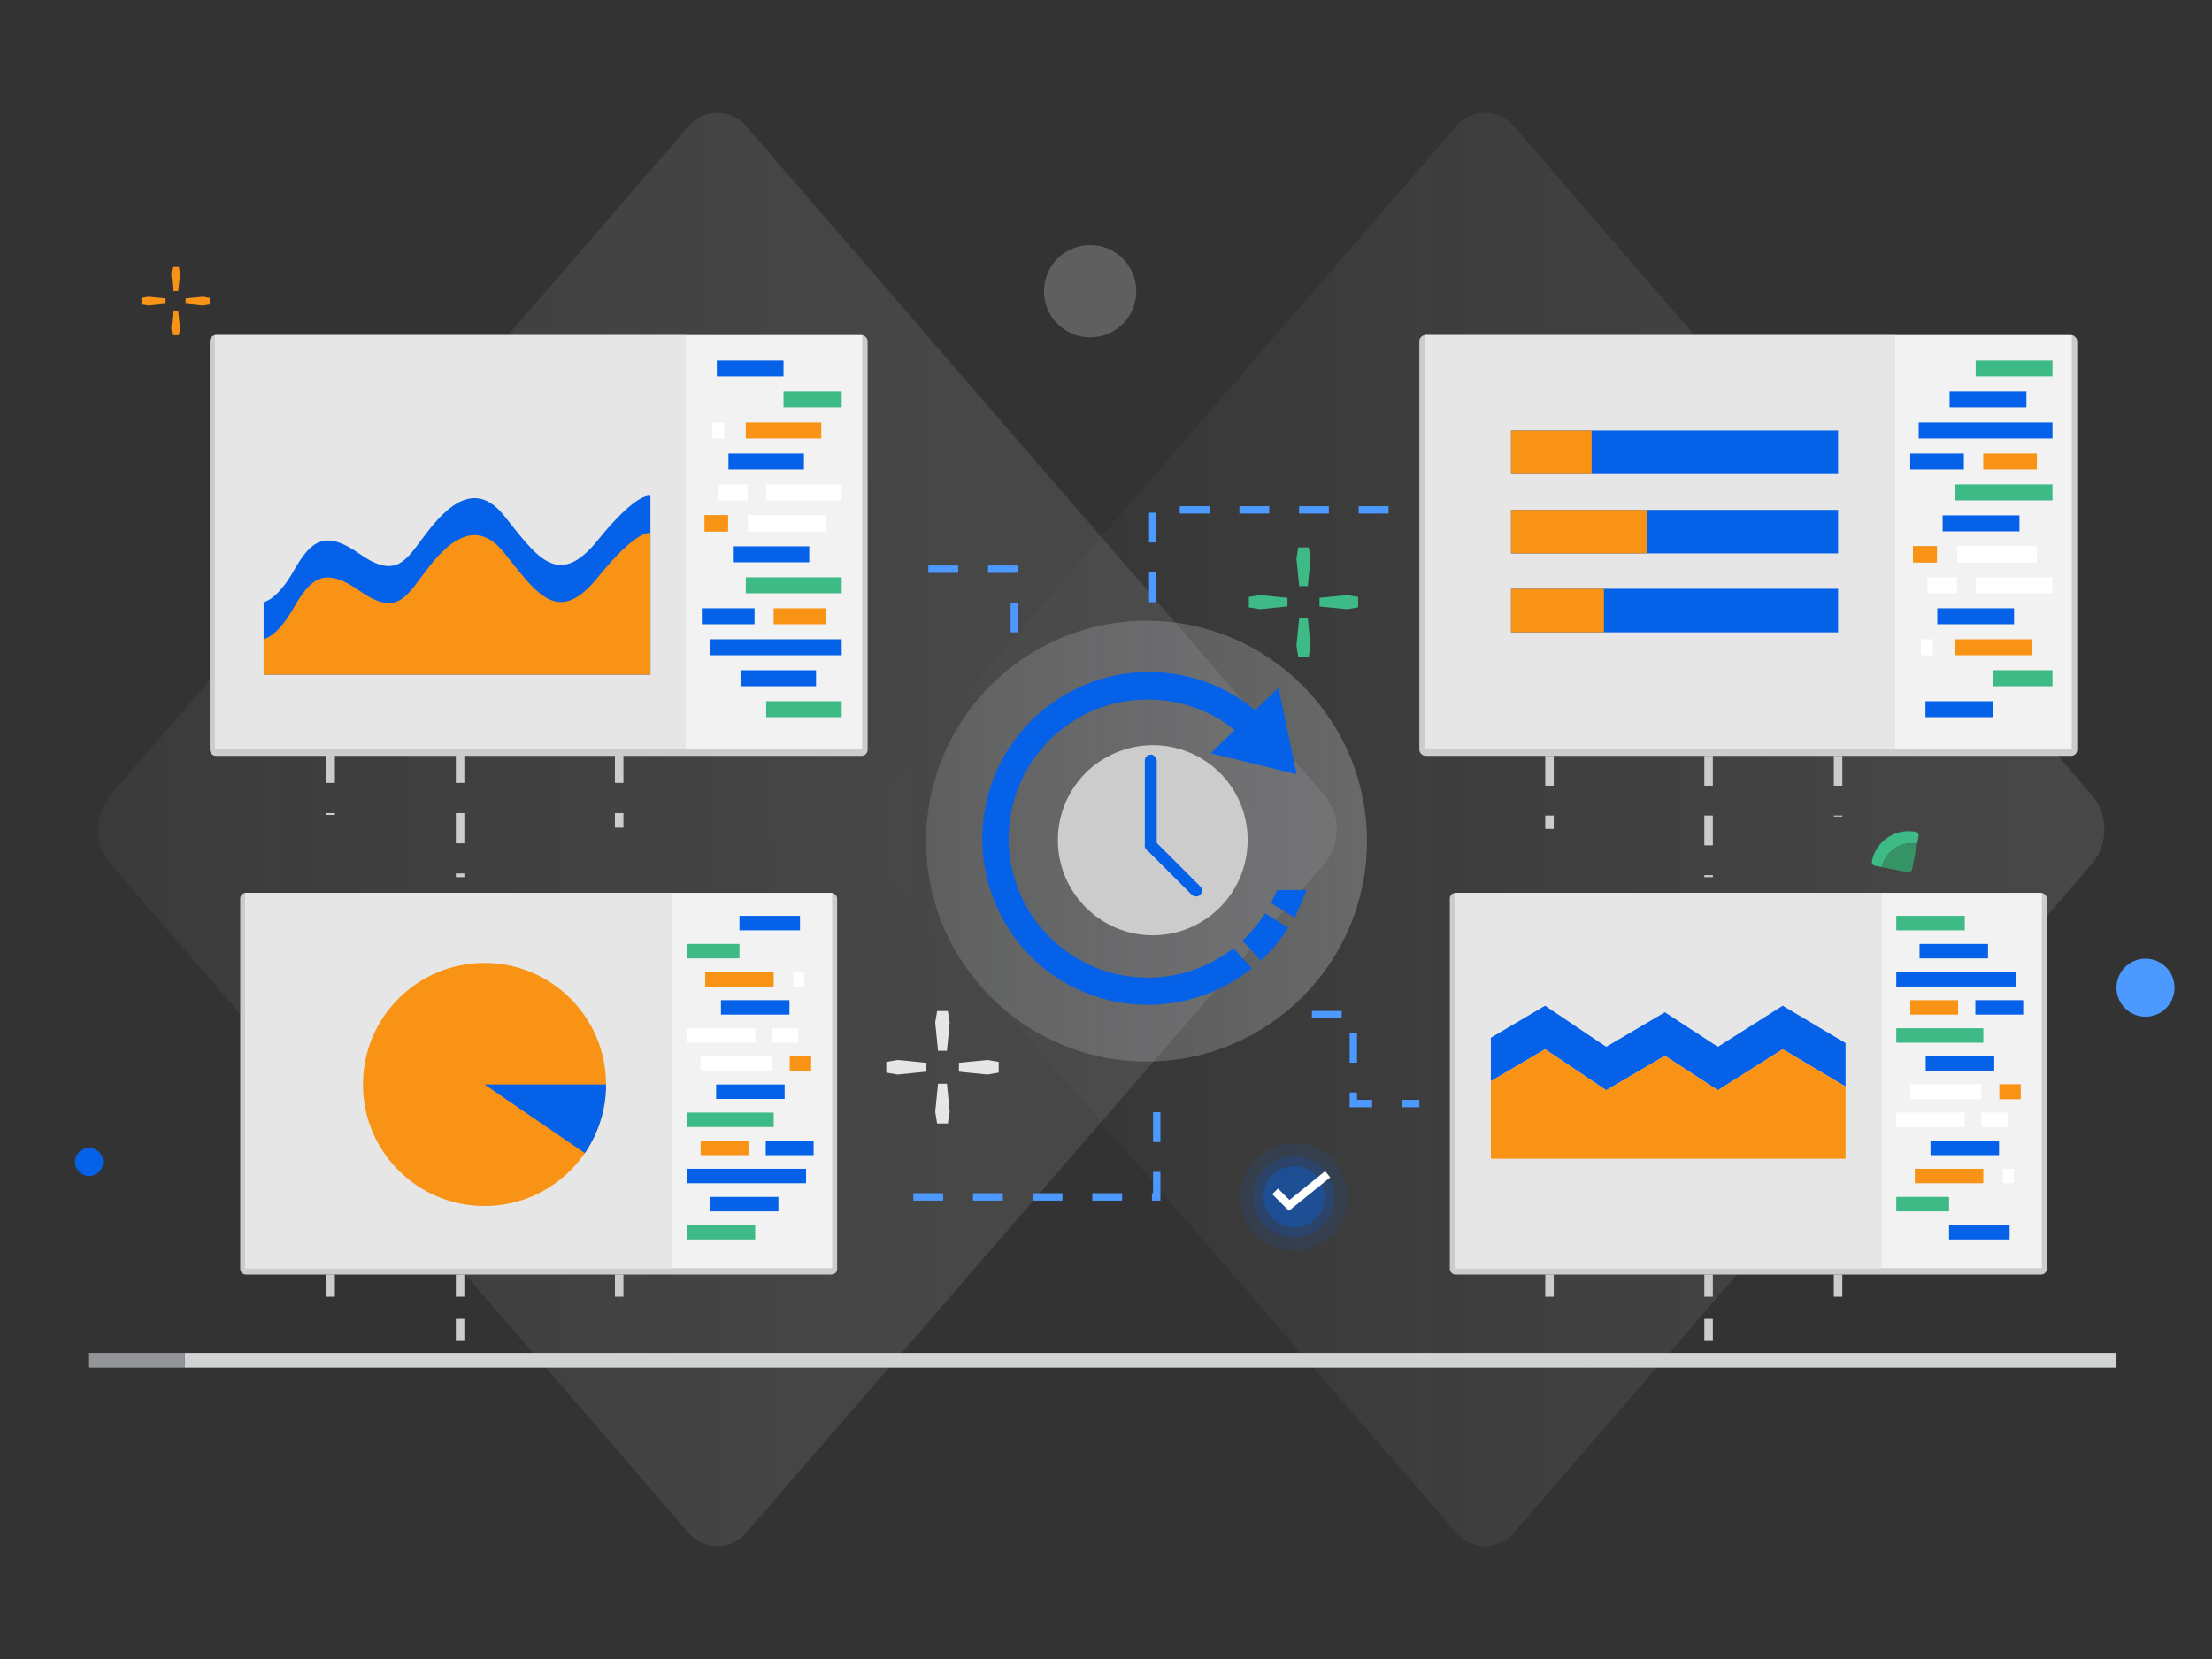 <svg id="Layer_1" data-name="Layer 1" xmlns="http://www.w3.org/2000/svg" xmlns:xlink="http://www.w3.org/1999/xlink" viewBox="0 0 600 450"><rect x="0" y="0" width="600" height="450" fill="#333333" stroke="none"/><defs><style>.cls-1,.cls-2,.cls-21{opacity:0.15;}.cls-1{fill:url(#linear-gradient);}.cls-2{fill:url(#linear-gradient-2);}.cls-3{fill:#d1d3d4;}.cls-4{fill:#939598;}.cls-5{fill:#F99316;}.cls-6{fill:#3dba85;}.cls-11,.cls-7{fill:#e6e6e6;}.cls-8{fill:#359366;}.cls-9{fill:#4c9aff;}.cls-10,.cls-21,.cls-22,.cls-23{fill:#0562e8;}.cls-11,.cls-22{opacity:0.25;}.cls-12{opacity:0.35;fill:url(#linear-gradient-3);}.cls-13{fill:#ccc;}.cls-14{fill:#f2f2f2;}.cls-15{fill:#fff;}.cls-16,.cls-17,.cls-18,.cls-19,.cls-24{fill:none;stroke-miterlimit:10;}.cls-16,.cls-17,.cls-18{stroke:#ccc;}.cls-16{stroke-width:2.31px;}.cls-16,.cls-19{stroke-dasharray:8.09 8.09;}.cls-17,.cls-18{stroke-width:2.31px;}.cls-17{stroke-dasharray:6.01 6.01;}.cls-18{stroke-dasharray:8.19 8.19;}.cls-19{stroke:#4c9aff;stroke-width:2px;}.cls-20{opacity:0.75;}.cls-23{opacity:0.5;}.cls-24{stroke:#fff;stroke-width:2.19px;}</style><linearGradient id="linear-gradient" x1="-98.95" y1="228.25" x2="281.73" y2="224.03" gradientUnits="userSpaceOnUse"><stop offset="0" stop-color="#d1d3d4" stop-opacity="0"/><stop offset="1" stop-color="#bcbec0"/></linearGradient><linearGradient id="linear-gradient-2" x1="234.8" y1="225" x2="570.81" y2="225" xlink:href="#linear-gradient"/><linearGradient id="linear-gradient-3" x1="119.88" y1="227.28" x2="374.23" y2="228.46" xlink:href="#linear-gradient"/></defs><title>stream-real-time-big-data-analytics-solutions</title><path class="cls-1" d="M359.28,234.25,202.59,415.54a10.26,10.26,0,0,1-16,0L29.91,234.25a14.56,14.56,0,0,1,0-18.5L186.6,34.46a10.26,10.26,0,0,1,16,0L359.28,215.75A14.56,14.56,0,0,1,359.28,234.25Z"/><path class="cls-2" d="M567.49,234.25,410.8,415.54a10.26,10.26,0,0,1-16,0L238.12,234.25a14.56,14.56,0,0,1,0-18.5L394.81,34.46a10.26,10.26,0,0,1,16,0L567.49,215.75A14.56,14.56,0,0,1,567.49,234.25Z"/><rect class="cls-3" x="50.12" y="366.98" width="523.97" height="3.98"/><rect class="cls-4" x="24.16" y="366.98" width="25.97" height="3.98"/><polygon class="cls-5" points="48.36 78.96 46.9 78.96 46.44 74.3 46.74 72.42 48.52 72.42 48.83 74.3 48.36 78.96"/><polygon class="cls-5" points="46.9 84.38 48.36 84.38 48.83 89.05 48.52 90.93 46.74 90.93 46.44 89.05 46.9 84.38"/><polygon class="cls-5" points="50.34 82.4 50.34 80.94 55 80.48 56.89 80.79 56.89 82.56 55 82.87 50.34 82.4"/><polygon class="cls-5" points="44.92 80.94 44.92 82.4 40.26 82.87 38.37 82.56 38.37 80.79 40.26 80.48 44.92 80.94"/><polygon class="cls-6" points="354.74 158.98 352.39 158.98 351.65 151.52 352.15 148.5 354.98 148.5 355.48 151.52 354.74 158.98"/><polygon class="cls-6" points="352.39 167.67 354.74 167.67 355.48 175.14 354.98 178.15 352.15 178.15 351.65 175.14 352.39 167.67"/><polygon class="cls-6" points="357.91 164.5 357.91 162.15 365.38 161.41 368.39 161.91 368.39 164.74 365.38 165.24 357.91 164.5"/><polygon class="cls-6" points="349.22 162.15 349.22 164.5 341.75 165.24 338.74 164.74 338.74 161.91 341.75 161.41 349.22 162.15"/><polygon class="cls-7" points="256.85 285.02 254.44 285.02 253.68 277.34 254.19 274.24 257.1 274.24 257.61 277.34 256.85 285.02"/><polygon class="cls-7" points="254.44 293.95 256.85 293.95 257.61 301.63 257.1 304.74 254.19 304.74 253.68 301.63 254.44 293.95"/><polygon class="cls-7" points="260.11 290.69 260.11 288.28 267.79 287.52 270.89 288.03 270.89 290.95 267.79 291.46 260.11 290.69"/><polygon class="cls-7" points="251.18 288.28 251.18 290.69 243.5 291.46 240.4 290.95 240.4 288.03 243.5 287.52 251.18 288.28"/><path class="cls-6" d="M519.58,225.6a1.05,1.05,0,0,1,.83,1.22l-.38,2a8.47,8.47,0,0,0-9.63,6.37l-1.82-.35a1.05,1.05,0,0,1-.83-1.22,10.15,10.15,0,0,1,11.83-8Z"/><path class="cls-8" d="M520,228.84l-1.32,6.89a1,1,0,0,1-1.22.83l-7.09-1.35a8.47,8.47,0,0,1,9.63-6.37Z"/><circle class="cls-9" cx="581.96" cy="267.91" r="7.87"/><circle class="cls-10" cx="24.16" cy="315.18" r="3.81"/><circle class="cls-11" cx="295.7" cy="78.99" r="12.52"/><circle class="cls-12" cx="311" cy="228.16" r="59.78"/><path class="cls-13" d="M338.4,228.5a25.77,25.77,0,0,1-15,22.85,28.16,28.16,0,0,1-2.74,1.07l-.26.08-.36.11-.77.22a25.59,25.59,0,0,1-23.6-5.61c-.41-.37-.81-.75-1.2-1.13a25.79,25.79,0,0,1,1.42-37.74,26.36,26.36,0,0,1,10-5.3,25.61,25.61,0,0,1,5.47-.88h0a25.26,25.26,0,0,1,8.6,1,25.64,25.64,0,0,1,18.41,23.11C338.4,227.05,338.41,227.78,338.4,228.5Z"/><path class="cls-10" d="M340.45,192.66l6.35-6.12c1.64,7.86,3.26,15.58,4.91,23.48l-23.28-5.72,6.44-6.25c-12.39-10.35-32.63-11.77-47.15,0a37.72,37.72,0,0,0-7.28,51.06,37.8,37.8,0,0,0,54.13,8.1l5,5.44a45.17,45.17,0,0,1-53.81,1.95,45.24,45.24,0,1,1,54.68-72Z"/><path class="cls-10" d="M342,260.57l-5-5.44a38.11,38.11,0,0,0,6.15-7.39l6.31,3.9A45.32,45.32,0,0,1,342,260.57Z"/><path class="cls-10" d="M354.47,241.4c-1.12,2.59-2.17,5-3.25,7.54l-3.91-2.41c-.71-.44-1.41-.89-2.13-1.31-.34-.2-.36-.41-.2-.75.43-.85.8-1.73,1.23-2.58.1-.2.34-.46.52-.47C349.24,241.39,351.74,241.4,354.47,241.4Z"/><rect class="cls-10" x="310.53" y="204.69" width="3.23" height="26.32" rx="1.61"/><rect class="cls-10" x="316.67" y="225.15" width="3.23" height="20.6" rx="1.61" transform="translate(709.83 176.87) rotate(135)"/><rect class="cls-13" x="384.99" y="90.91" width="178.46" height="114.11" rx="1.67"/><rect class="cls-14" x="386.47" y="90.91" width="175.49" height="112.21"/><rect class="cls-7" x="386.47" y="90.91" width="127.61" height="112.21"/><rect class="cls-6" x="535.9" y="97.78" width="20.83" height="4.33" transform="translate(1092.63 199.88) rotate(180)"/><rect class="cls-10" x="528.83" y="106.18" width="20.83" height="4.33" transform="translate(1078.49 216.68) rotate(180)"/><rect class="cls-10" x="520.44" y="114.58" width="36.29" height="4.33" transform="translate(1077.17 233.49) rotate(180)"/><rect class="cls-5" x="537.94" y="122.98" width="14.54" height="4.33" transform="translate(1090.43 250.29) rotate(180)"/><rect class="cls-10" x="518.15" y="122.98" width="14.54" height="4.33" transform="translate(1050.84 250.29) rotate(180)"/><rect class="cls-6" x="530.27" y="131.39" width="26.46" height="4.33" transform="translate(1087 267.1) rotate(180)"/><rect class="cls-10" x="526.95" y="139.79" width="20.83" height="4.33" transform="translate(1074.72 283.91) rotate(180)"/><rect class="cls-15" x="530.87" y="148.11" width="21.61" height="4.49" transform="translate(1083.36 300.71) rotate(180)"/><rect class="cls-5" x="518.89" y="148.11" width="6.51" height="4.49" transform="translate(1044.28 300.71) rotate(180)"/><rect class="cls-15" x="535.9" y="156.6" width="20.83" height="4.33" transform="translate(1092.63 317.52) rotate(180)"/><rect class="cls-15" x="522.79" y="156.6" width="8.06" height="4.33" transform="translate(1053.64 317.52) rotate(180)"/><rect class="cls-10" x="525.49" y="165" width="20.83" height="4.33" transform="translate(1071.8 334.32) rotate(180)"/><rect class="cls-5" x="530.27" y="173.4" width="20.83" height="4.33" transform="translate(1081.36 351.13) rotate(180)"/><rect class="cls-15" x="521.04" y="173.4" width="3.25" height="4.33" transform="translate(1045.34 351.13) rotate(180)"/><rect class="cls-6" x="540.68" y="181.81" width="16.05" height="4.33" transform="translate(1097.41 367.94) rotate(180)"/><rect class="cls-10" x="522.28" y="190.21" width="18.4" height="4.33" transform="translate(1062.96 384.74) rotate(180)"/><rect class="cls-13" x="393.26" y="242.19" width="161.91" height="103.53" rx="1.51"/><rect class="cls-14" x="394.61" y="242.19" width="159.22" height="101.81"/><rect class="cls-7" x="394.61" y="242.19" width="115.78" height="101.81"/><rect class="cls-6" x="514.36" y="248.42" width="18.58" height="3.92"/><rect class="cls-10" x="520.67" y="256.04" width="18.58" height="3.92"/><rect class="cls-10" x="514.36" y="263.67" width="32.38" height="3.92"/><rect class="cls-5" x="518.15" y="271.29" width="12.98" height="3.92"/><rect class="cls-10" x="535.81" y="271.29" width="12.98" height="3.92"/><rect class="cls-6" x="514.36" y="278.91" width="23.61" height="3.92"/><rect class="cls-10" x="522.35" y="286.54" width="18.58" height="3.92"/><rect class="cls-15" x="518.15" y="294.09" width="19.28" height="4.07"/><rect class="cls-5" x="542.32" y="294.09" width="5.8" height="4.07"/><rect class="cls-15" x="514.36" y="301.78" width="18.58" height="3.92"/><rect class="cls-15" x="537.45" y="301.78" width="7.19" height="3.92"/><rect class="cls-10" x="523.65" y="309.41" width="18.58" height="3.92"/><rect class="cls-5" x="519.39" y="317.03" width="18.58" height="3.92"/><rect class="cls-15" x="543.3" y="317.03" width="2.9" height="3.92"/><rect class="cls-6" x="514.36" y="324.66" width="14.32" height="3.92"/><rect class="cls-10" x="528.68" y="332.28" width="16.42" height="3.92"/><rect class="cls-13" x="56.89" y="90.91" width="178.46" height="114.11" rx="1.67"/><rect class="cls-14" x="58.37" y="90.91" width="175.49" height="112.21"/><rect class="cls-7" x="58.37" y="90.91" width="127.61" height="112.21"/><rect class="cls-6" x="207.83" y="190.21" width="20.48" height="4.33" transform="translate(436.14 384.74) rotate(180)"/><rect class="cls-10" x="200.88" y="181.81" width="20.48" height="4.33" transform="translate(422.23 367.94) rotate(180)"/><rect class="cls-10" x="192.62" y="173.4" width="35.69" height="4.33" transform="translate(420.93 351.13) rotate(180)"/><rect class="cls-5" x="209.84" y="165" width="14.3" height="4.33" transform="translate(433.98 334.32) rotate(180)"/><rect class="cls-10" x="190.37" y="165" width="14.3" height="4.33" transform="translate(395.04 334.32) rotate(180)"/><rect class="cls-6" x="202.29" y="156.6" width="26.02" height="4.33" transform="translate(430.6 317.52) rotate(180)"/><rect class="cls-10" x="199.02" y="148.19" width="20.48" height="4.33" transform="translate(418.53 300.71) rotate(180)"/><rect class="cls-15" x="202.88" y="139.71" width="21.26" height="4.49" transform="translate(427.02 283.91) rotate(180)"/><rect class="cls-5" x="191.1" y="139.71" width="6.4" height="4.49" transform="translate(388.59 283.91) rotate(180)"/><rect class="cls-15" x="207.83" y="131.39" width="20.48" height="4.33" transform="translate(436.14 267.1) rotate(180)"/><rect class="cls-15" x="194.94" y="131.39" width="7.92" height="4.33" transform="translate(397.8 267.1) rotate(180)"/><rect class="cls-10" x="197.59" y="122.98" width="20.48" height="4.33" transform="translate(415.66 250.29) rotate(180)"/><rect class="cls-5" x="202.29" y="114.58" width="20.48" height="4.33" transform="translate(425.06 233.49) rotate(180)"/><rect class="cls-15" x="193.22" y="114.58" width="3.2" height="4.33" transform="translate(389.63 233.49) rotate(180)"/><rect class="cls-6" x="212.53" y="106.18" width="15.78" height="4.33" transform="translate(440.84 216.68) rotate(180)"/><rect class="cls-10" x="194.43" y="97.78" width="18.1" height="4.33" transform="translate(406.96 199.88) rotate(180)"/><rect class="cls-13" x="65.16" y="242.19" width="161.91" height="103.53" rx="1.51"/><rect class="cls-14" x="66.51" y="242.19" width="159.22" height="101.81"/><rect class="cls-7" x="66.51" y="242.19" width="115.78" height="101.81"/><rect class="cls-6" x="186.26" y="332.28" width="18.58" height="3.92"/><rect class="cls-10" x="192.57" y="324.66" width="18.58" height="3.92"/><rect class="cls-10" x="186.26" y="317.03" width="32.38" height="3.92"/><rect class="cls-5" x="190.05" y="309.41" width="12.98" height="3.92"/><rect class="cls-10" x="207.71" y="309.41" width="12.98" height="3.92"/><rect class="cls-6" x="186.26" y="301.78" width="23.61" height="3.92"/><rect class="cls-10" x="194.25" y="294.16" width="18.58" height="3.92"/><rect class="cls-15" x="190.05" y="286.46" width="19.28" height="4.07"/><rect class="cls-5" x="214.22" y="286.46" width="5.8" height="4.07"/><rect class="cls-15" x="186.26" y="278.91" width="18.58" height="3.92"/><rect class="cls-15" x="209.35" y="278.91" width="7.19" height="3.92"/><rect class="cls-10" x="195.56" y="271.29" width="18.58" height="3.92"/><rect class="cls-5" x="191.29" y="263.67" width="18.58" height="3.92"/><rect class="cls-15" x="215.2" y="263.67" width="2.9" height="3.92"/><rect class="cls-6" x="186.26" y="256.04" width="14.32" height="3.92"/><rect class="cls-10" x="200.58" y="248.42" width="16.42" height="3.92"/><line class="cls-16" x1="420.3" y1="205.02" x2="420.3" y2="224.83"/><line class="cls-16" x1="463.45" y1="205.02" x2="463.45" y2="237.93"/><line class="cls-16" x1="498.57" y1="205.02" x2="498.57" y2="221.48"/><line class="cls-17" x1="420.3" y1="345.72" x2="420.3" y2="356.64"/><line class="cls-17" x1="463.45" y1="345.72" x2="463.45" y2="363.87"/><line class="cls-17" x1="498.57" y1="345.72" x2="498.57" y2="354.79"/><line class="cls-17" x1="167.95" y1="345.72" x2="167.95" y2="356.64"/><line class="cls-17" x1="124.8" y1="345.72" x2="124.8" y2="363.87"/><line class="cls-17" x1="89.68" y1="345.72" x2="89.68" y2="354.79"/><line class="cls-18" x1="167.95" y1="204.17" x2="167.95" y2="224.49"/><line class="cls-18" x1="124.8" y1="204.17" x2="124.8" y2="237.93"/><line class="cls-18" x1="89.68" y1="204.17" x2="89.68" y2="221.05"/><path class="cls-10" d="M176.43,134.52V183H71.51V163.28s3.48-.24,8.17-8.46,8.41-11.25,18-4.5,12.42,1.71,17-4.4,13.16-17,21.87-6.27,14.57,20.55,25.53,6.95S176.43,134.52,176.43,134.52Z"/><path class="cls-5" d="M176.43,144.59V183H71.51v-9.68s3.48-.25,8.17-8.47,8.41-11.25,18-4.5,12.42,1.72,17-4.4,13.16-17,21.87-6.26,14.57,20.54,25.53,7S176.43,144.59,176.43,144.59Z"/><rect class="cls-10" x="409.87" y="116.74" width="88.7" height="11.82"/><rect class="cls-10" x="409.87" y="138.29" width="88.7" height="11.82"/><rect class="cls-10" x="409.87" y="159.7" width="88.7" height="11.82"/><rect class="cls-5" x="409.87" y="116.74" width="21.86" height="11.82"/><rect class="cls-5" x="409.87" y="159.7" width="25.19" height="11.82"/><rect class="cls-5" x="409.87" y="138.29" width="36.93" height="11.82"/><polygon class="cls-10" points="500.6 282.93 500.6 294.73 483.56 284.6 465.97 295.73 451.6 286.38 435.68 295.73 419.1 284.6 404.39 293.28 404.39 281.48 419.1 272.8 435.68 283.94 451.6 274.58 465.97 283.94 483.56 272.8 500.6 282.93"/><polygon class="cls-5" points="500.6 294.73 500.6 314.3 404.39 314.3 404.39 293.28 419.1 284.6 435.68 295.73 451.6 286.38 465.97 295.73 483.56 284.6 500.6 294.73"/><circle class="cls-5" cx="131.42" cy="294.16" r="32.97"/><path class="cls-10" d="M131.42,294.16l27.22,18.61a33,33,0,0,0,5.75-18.61Z"/><polyline class="cls-19" points="247.74 324.66 313.76 324.66 313.76 298.09"/><polyline class="cls-19" points="312.68 163.33 312.68 138.29 378.83 138.29"/><polyline class="cls-19" points="355.85 275.22 367.09 275.22 367.09 299.34 384.99 299.34"/><polyline class="cls-19" points="275.13 171.52 275.13 154.39 247.74 154.39"/><g class="cls-20"><circle class="cls-21" cx="351.02" cy="324.66" r="14.59"/><circle class="cls-22" cx="351.02" cy="324.66" r="10.99"/><circle class="cls-23" cx="351.02" cy="324.66" r="8.28"/></g><polyline class="cls-24" points="345.87 323.15 349.69 326.96 360.13 318.52"/></svg>